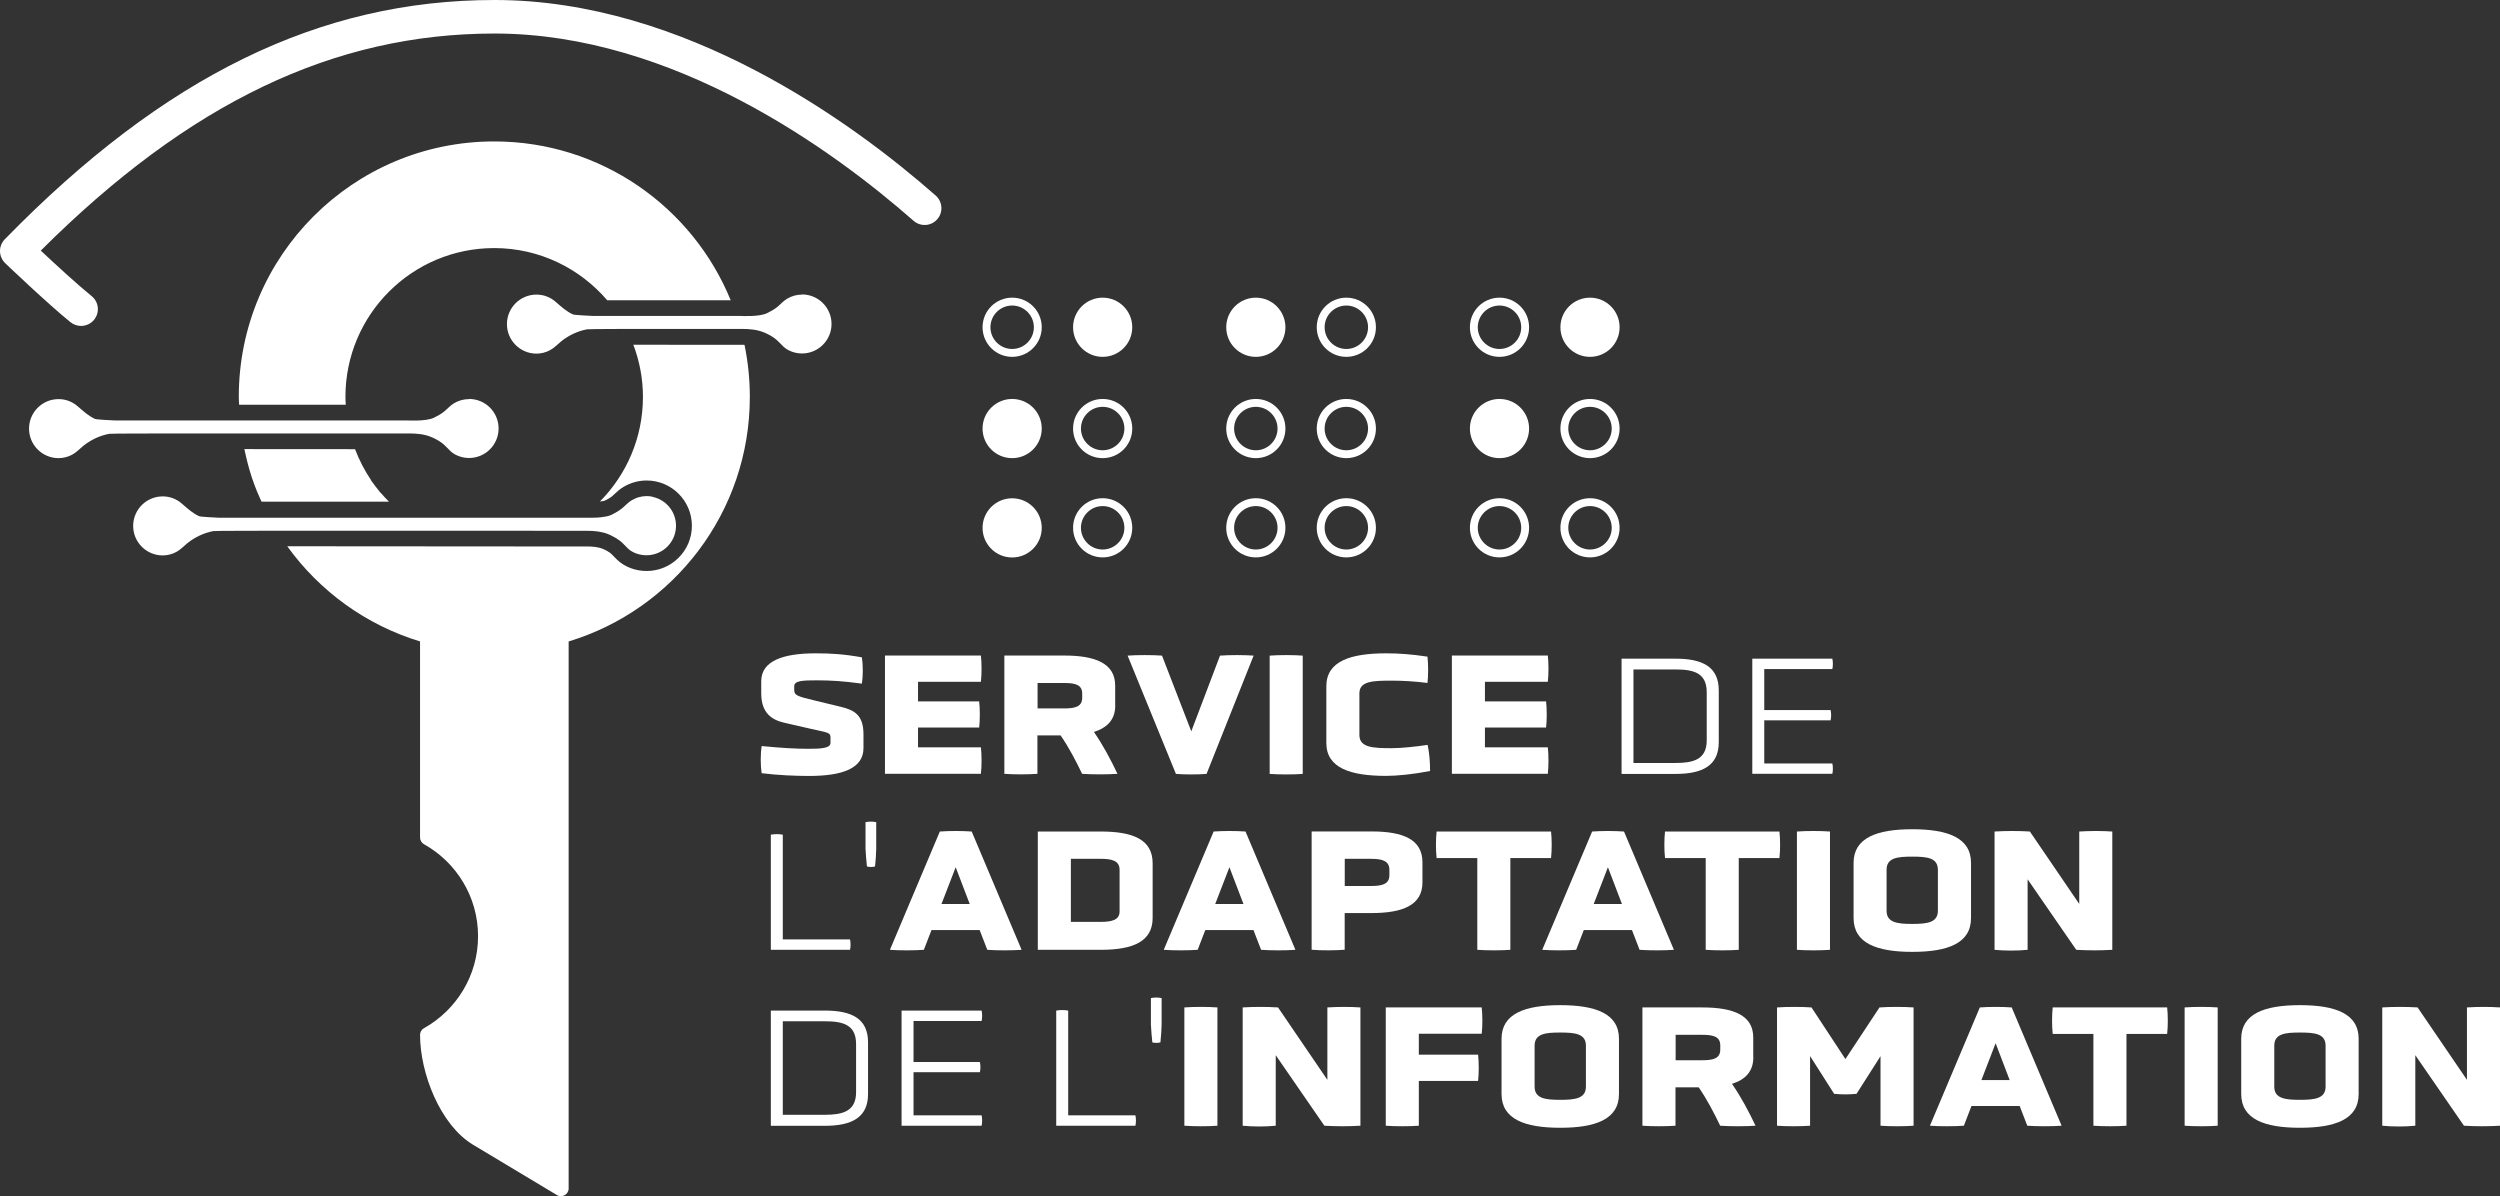 <?xml version="1.0" encoding="UTF-8"?>
<svg id="Calque_2" data-name="Calque 2" xmlns="http://www.w3.org/2000/svg" viewBox="0 0 317.64 151.96">
  <rect x="0" y="0" width="317.64" height="151.96" fill="#333333" stroke="none"/>
  <defs>
    <style>
      .cls-1 {
        fill: #fff;
      }
    </style>
  </defs>
  <g id="Layer_1" data-name="Layer 1">
    <g>
      <g>
        <path class="cls-1" d="M109.71,95.05c0,2.55-2.62,3.54-6.91,3.54-1.67,0-3.94-.09-6.03-.35-.15-.97-.15-2.49,0-3.45,2.42.24,4.38.35,5.96.35s2.79-.07,2.79-.75v-.62c0-.73-.18-.64-2.68-1.21l-3.19-.73c-1.61-.37-2.93-1.25-2.93-3.74v-1.54c0-2.6,2.82-3.54,6.91-3.54,1.89,0,3.54.09,5.88.51.15.95.15,2.4,0,3.34-2.44-.33-3.98-.42-5.74-.42s-2.86.04-2.86.75v.48c0,.68.4.81,2.71,1.36l3.19.77c1.76.42,2.9,1.06,2.9,3.5v1.74Z"/>
        <path class="cls-1" d="M112.44,98.32v-15.03h12.19c.11.97.11,2.38,0,3.34h-7.99v2.49h7.77c.11.97.11,2.35,0,3.32h-7.77v2.51h7.99c.11.97.11,2.4,0,3.37h-12.19Z"/>
        <path class="cls-1" d="M141.7,89.63c0,1.78-.99,2.82-2.71,3.37,1.19,1.72,2.18,3.61,2.99,5.32-1.25.09-3.23.09-4.49,0-.75-1.56-1.63-3.28-2.73-4.88h-2.95v4.88c-1.25.09-2.95.09-4.2,0v-15.03h7.61c3.98,0,6.47,1.01,6.47,3.81v2.53ZM137.5,88.12c0-1.19-1.03-1.34-2.33-1.34h-3.34v3.23h3.34c1.28,0,2.33-.15,2.33-1.34v-.55Z"/>
        <path class="cls-1" d="M143.26,83.3c1.21-.09,3.21-.09,4.38,0l3.72,9.62,3.65-9.62c1.21-.09,3.1-.09,4.27,0l-5.98,15.03c-1.21.09-2.68.09-3.89,0l-6.14-15.03Z"/>
        <path class="cls-1" d="M161.32,83.3c1.21-.09,3.04-.09,4.2,0v15.03c-1.17.09-2.99.09-4.2,0v-15.03Z"/>
        <path class="cls-1" d="M168.52,87.19c0-3.17,3.04-4.18,7.59-4.18,1.65,0,3.17.11,5.26.42.11.97.11,2.38,0,3.34-1.63-.2-3.15-.29-4.51-.29-2.38,0-4.14.04-4.14,1.61v5.3c0,1.61,1.76,1.67,4.14,1.67,1.21,0,3.1-.2,4.53-.42.22,1.03.31,2.2.31,3.32-2.16.42-4.2.62-5.59.62-4.55,0-7.59-1.01-7.59-4.18v-7.22Z"/>
        <path class="cls-1" d="M184.47,98.32v-15.03h12.19c.11.97.11,2.38,0,3.34h-7.99v2.49h7.77c.11.97.11,2.35,0,3.32h-7.77v2.51h7.99c.11.97.11,2.4,0,3.37h-12.19Z"/>
        <path class="cls-1" d="M206.03,98.32v-14.63h6.87c3.39,0,5.48,1.01,5.48,4.03v6.58c0,2.99-2.09,4.03-5.48,4.03h-6.87ZM216.85,87.94c0-2.51-1.78-2.88-3.96-2.88h-5.35v11.88h5.35c2.18,0,3.96-.4,3.96-2.86v-6.14Z"/>
        <path class="cls-1" d="M222.64,98.32v-14.63h10.17c.09.37.09.95,0,1.32h-8.65v5.21h8.43c.09.37.09.95,0,1.3h-8.43v5.48h8.65c.09.35.09.97,0,1.32h-10.17Z"/>
        <path class="cls-1" d="M97.94,120.68v-14.63c.55-.09.99-.09,1.52,0v13.31h8.54c.09.35.09.97,0,1.32h-10.06Z"/>
        <path class="cls-1" d="M109.97,104.46c.46-.09.9-.09,1.36,0v3.39c-.02.75-.07,1.5-.15,2.24-.38.09-.68.09-1.03,0-.09-.75-.13-1.5-.18-2.24v-3.39Z"/>
        <path class="cls-1" d="M124.47,118.17h-6.12l-.97,2.51c-1.21.09-3.1.09-4.31,0l6.34-15.03c1.25-.09,2.79-.09,4.05,0l6.34,15.03c-1.21.09-3.15.09-4.36,0l-.97-2.51ZM121.42,110.2l-1.8,4.66h3.59l-1.78-4.66Z"/>
        <path class="cls-1" d="M131.86,120.68v-15.03h8.01c4.07,0,6.58,1.01,6.58,4.03v6.95c0,3.01-2.51,4.05-6.6,4.05h-7.99ZM142.25,110.51c0-1.19-1.06-1.39-2.38-1.39h-3.81v8.01h3.81c1.3,0,2.38-.2,2.38-1.32v-5.3Z"/>
        <path class="cls-1" d="M159.26,118.17h-6.12l-.97,2.51c-1.21.09-3.1.09-4.31,0l6.34-15.03c1.25-.09,2.79-.09,4.05,0l6.34,15.03c-1.21.09-3.15.09-4.36,0l-.97-2.51ZM156.2,110.2l-1.8,4.66h3.59l-1.78-4.66Z"/>
        <path class="cls-1" d="M180.73,112.12c0,2.88-2.49,3.89-6.47,3.89h-3.41v4.66c-1.17.09-2.95.11-4.2,0v-15.03h7.61c3.98,0,6.47.99,6.47,3.92v2.55ZM176.53,110.51c0-1.19-1.03-1.39-2.33-1.39h-3.34v3.45h3.34c1.28,0,2.33-.18,2.33-1.36v-.7Z"/>
        <path class="cls-1" d="M187.7,109.02h-5.17c-.11-.97-.11-2.4,0-3.37h14.54c.11.97.11,2.4,0,3.37h-5.17v11.66c-1.17.09-2.99.09-4.2,0v-11.66Z"/>
        <path class="cls-1" d="M207.35,118.17h-6.12l-.97,2.51c-1.21.09-3.1.09-4.31,0l6.34-15.03c1.25-.09,2.79-.09,4.05,0l6.34,15.03c-1.21.09-3.15.09-4.36,0l-.97-2.51ZM204.29,110.2l-1.8,4.66h3.59l-1.78-4.66Z"/>
        <path class="cls-1" d="M216.72,109.02h-5.17c-.11-.97-.11-2.4,0-3.37h14.54c.11.97.11,2.4,0,3.37h-5.17v11.66c-1.17.09-2.99.09-4.2,0v-11.66Z"/>
        <path class="cls-1" d="M228.31,105.65c1.21-.09,3.04-.09,4.2,0v15.03c-1.17.09-2.99.09-4.2,0v-15.03Z"/>
        <path class="cls-1" d="M250.43,116.65c0,3.21-2.97,4.29-7.46,4.29s-7.46-1.08-7.46-4.29v-7.02c0-3.19,2.97-4.27,7.46-4.27s7.46,1.08,7.46,4.27v7.02ZM246.22,110.51c0-1.54-1.41-1.67-3.26-1.67s-3.26.13-3.26,1.67v5.21c0,1.52,1.41,1.67,3.26,1.67s3.26-.15,3.26-1.67v-5.21Z"/>
        <path class="cls-1" d="M257.62,111.72v8.96c-1.32.13-2.88.13-4.2,0v-15.03c1.45-.09,3.04-.09,4.49,0l6.27,9.2v-9.2c1.5-.09,2.82-.09,4.2,0v15.03c-1.56.09-3.01.09-4.58,0l-6.18-8.96Z"/>
        <path class="cls-1" d="M97.94,143.03v-14.63h6.87c3.39,0,5.48,1.01,5.48,4.03v6.58c0,2.99-2.09,4.03-5.48,4.03h-6.87ZM108.77,132.64c0-2.51-1.78-2.88-3.96-2.88h-5.35v11.88h5.35c2.18,0,3.96-.4,3.96-2.86v-6.14Z"/>
        <path class="cls-1" d="M114.55,143.03v-14.63h10.17c.09.37.09.95,0,1.32h-8.65v5.21h8.43c.09.37.09.95,0,1.3h-8.43v5.48h8.65c.09.35.09.97,0,1.32h-10.17Z"/>
        <path class="cls-1" d="M134.2,143.03v-14.63c.55-.09.99-.09,1.52,0v13.31h8.54c.09.35.09.97,0,1.32h-10.06Z"/>
        <path class="cls-1" d="M146.23,126.81c.46-.09.9-.09,1.36,0v3.39c-.02.75-.07,1.5-.15,2.24-.37.09-.68.09-1.03,0-.09-.75-.13-1.5-.18-2.24v-3.39Z"/>
        <path class="cls-1" d="M150.48,128c1.21-.09,3.04-.09,4.2,0v15.03c-1.17.09-2.99.09-4.2,0v-15.03Z"/>
        <path class="cls-1" d="M162.09,134.07v8.96c-1.32.13-2.88.13-4.2,0v-15.03c1.45-.09,3.04-.09,4.49,0l6.27,9.2v-9.2c1.5-.09,2.82-.09,4.2,0v15.03c-1.56.09-3.01.09-4.58,0l-6.18-8.96Z"/>
        <path class="cls-1" d="M180.27,137.35v5.68c-1.17.09-2.99.09-4.2,0v-15.03h12.19c.11.97.11,2.38,0,3.34h-7.99v2.66h7.53c.11.97.11,2.38,0,3.34h-7.53Z"/>
        <path class="cls-1" d="M205.7,139c0,3.21-2.97,4.29-7.46,4.29s-7.46-1.08-7.46-4.29v-7.02c0-3.19,2.97-4.27,7.46-4.27s7.46,1.08,7.46,4.27v7.02ZM201.5,132.86c0-1.54-1.41-1.67-3.26-1.67s-3.26.13-3.26,1.67v5.21c0,1.52,1.41,1.67,3.26,1.67s3.26-.15,3.26-1.67v-5.21Z"/>
        <path class="cls-1" d="M222.77,134.34c0,1.78-.99,2.82-2.71,3.37,1.19,1.72,2.18,3.61,2.99,5.32-1.25.09-3.23.09-4.49,0-.75-1.56-1.63-3.28-2.73-4.88h-2.95v4.88c-1.25.09-2.95.09-4.2,0v-15.03h7.61c3.98,0,6.47,1.01,6.47,3.81v2.53ZM218.57,132.82c0-1.19-1.03-1.34-2.33-1.34h-3.34v3.23h3.34c1.28,0,2.33-.15,2.33-1.34v-.55Z"/>
        <path class="cls-1" d="M238.94,134.18l-3.06,4.8c-1.01.09-1.83.09-2.84,0l-3.06-4.8v8.85c-1.17.09-2.99.09-4.2,0v-15.03c1.21-.09,3.21-.09,4.38,0l4.31,6.56,4.33-6.56c1.21-.09,3.17-.09,4.33,0v15.03c-1.17.09-2.97.09-4.2,0v-8.85Z"/>
        <path class="cls-1" d="M256.61,140.52h-6.12l-.97,2.51c-1.21.09-3.1.09-4.31,0l6.34-15.03c1.25-.09,2.79-.09,4.05,0l6.34,15.03c-1.21.09-3.15.09-4.36,0l-.97-2.51ZM253.55,132.56l-1.8,4.67h3.59l-1.78-4.67Z"/>
        <path class="cls-1" d="M265.98,131.37h-5.17c-.11-.97-.11-2.4,0-3.37h14.54c.11.97.11,2.4,0,3.37h-5.17v11.66c-1.17.09-2.99.09-4.2,0v-11.66Z"/>
        <path class="cls-1" d="M277.57,128c1.21-.09,3.04-.09,4.2,0v15.03c-1.17.09-2.99.09-4.2,0v-15.03Z"/>
        <path class="cls-1" d="M299.68,139c0,3.21-2.97,4.29-7.46,4.29s-7.46-1.08-7.46-4.29v-7.02c0-3.19,2.97-4.27,7.46-4.27s7.46,1.08,7.46,4.27v7.02ZM295.48,132.86c0-1.54-1.41-1.67-3.26-1.67s-3.26.13-3.26,1.67v5.21c0,1.52,1.41,1.67,3.26,1.67s3.26-.15,3.26-1.67v-5.21Z"/>
        <path class="cls-1" d="M306.88,134.07v8.96c-1.32.13-2.88.13-4.2,0v-15.03c1.45-.09,3.04-.09,4.49,0l6.27,9.2v-9.2c1.5-.09,2.82-.09,4.2,0v15.03c-1.56.09-3.01.09-4.58,0l-6.18-8.96Z"/>
      </g>
      <g>
        <circle class="cls-1" cx="128.6" cy="54.45" r="3.76"/>
        <path class="cls-1" d="M128.6,38.82c1.52,0,2.76,1.24,2.76,2.76s-1.24,2.76-2.76,2.76-2.76-1.24-2.76-2.76,1.24-2.76,2.76-2.76M128.6,37.82c-2.08,0-3.76,1.68-3.76,3.76s1.69,3.76,3.76,3.76,3.76-1.68,3.76-3.76-1.68-3.76-3.76-3.76h0Z"/>
        <circle class="cls-1" cx="128.6" cy="67.07" r="3.76"/>
        <path class="cls-1" d="M140.1,51.69c1.52,0,2.76,1.24,2.76,2.76s-1.24,2.76-2.76,2.76-2.76-1.24-2.76-2.76,1.24-2.76,2.76-2.76M140.1,50.69c-2.08,0-3.76,1.68-3.76,3.76s1.68,3.76,3.76,3.76,3.76-1.68,3.76-3.76-1.68-3.76-3.76-3.76h0Z"/>
        <circle class="cls-1" cx="140.1" cy="41.58" r="3.76"/>
        <path class="cls-1" d="M140.1,64.3c1.52,0,2.76,1.24,2.76,2.76s-1.24,2.76-2.76,2.76-2.76-1.24-2.76-2.76,1.24-2.76,2.76-2.76M140.1,63.3c-2.08,0-3.76,1.68-3.76,3.76s1.68,3.76,3.76,3.76,3.76-1.68,3.76-3.76-1.68-3.76-3.76-3.76h0Z"/>
      </g>
      <g>
        <path class="cls-1" d="M159.56,51.69c1.52,0,2.76,1.24,2.76,2.76s-1.24,2.76-2.76,2.76-2.76-1.24-2.76-2.76,1.24-2.76,2.76-2.76M159.56,50.69c-2.08,0-3.76,1.68-3.76,3.76s1.68,3.76,3.76,3.76,3.76-1.68,3.76-3.76-1.68-3.76-3.76-3.76h0Z"/>
        <circle class="cls-1" cx="159.56" cy="41.58" r="3.76"/>
        <path class="cls-1" d="M159.56,64.3c1.52,0,2.76,1.24,2.76,2.76s-1.24,2.76-2.76,2.76-2.76-1.24-2.76-2.76,1.24-2.76,2.76-2.76M159.56,63.3c-2.08,0-3.76,1.68-3.76,3.76s1.68,3.76,3.76,3.76,3.76-1.68,3.76-3.76-1.68-3.76-3.76-3.76h0Z"/>
        <path class="cls-1" d="M171.06,51.69c1.52,0,2.76,1.24,2.76,2.76s-1.24,2.76-2.76,2.76-2.76-1.24-2.76-2.76,1.24-2.76,2.76-2.76M171.06,50.69c-2.08,0-3.76,1.68-3.76,3.76s1.68,3.76,3.76,3.76,3.76-1.68,3.76-3.76-1.68-3.76-3.76-3.76h0Z"/>
        <path class="cls-1" d="M171.06,38.82c1.52,0,2.76,1.24,2.76,2.76s-1.24,2.76-2.76,2.76-2.76-1.24-2.76-2.76,1.24-2.76,2.76-2.76M171.06,37.82c-2.08,0-3.76,1.68-3.76,3.76s1.68,3.76,3.76,3.76,3.76-1.68,3.76-3.76-1.68-3.76-3.76-3.76h0Z"/>
        <path class="cls-1" d="M171.06,64.3c1.52,0,2.76,1.24,2.76,2.76s-1.24,2.76-2.76,2.76-2.76-1.24-2.76-2.76,1.24-2.76,2.76-2.76M171.06,63.3c-2.08,0-3.76,1.68-3.76,3.76s1.68,3.76,3.76,3.76,3.76-1.68,3.76-3.76-1.68-3.76-3.76-3.76h0Z"/>
      </g>
      <g>
        <circle class="cls-1" cx="190.52" cy="54.45" r="3.76"/>
        <path class="cls-1" d="M190.52,38.82c1.52,0,2.76,1.24,2.76,2.76s-1.24,2.76-2.76,2.76-2.76-1.24-2.76-2.76,1.24-2.76,2.76-2.76M190.52,37.82c-2.08,0-3.76,1.68-3.76,3.76s1.68,3.76,3.76,3.76,3.76-1.68,3.76-3.76-1.68-3.76-3.76-3.76h0Z"/>
        <path class="cls-1" d="M190.52,64.3c1.52,0,2.76,1.24,2.76,2.76s-1.24,2.76-2.76,2.76-2.76-1.24-2.76-2.76,1.24-2.76,2.76-2.76M190.52,63.3c-2.08,0-3.76,1.68-3.76,3.76s1.68,3.76,3.76,3.76,3.76-1.68,3.76-3.76-1.68-3.76-3.76-3.76h0Z"/>
        <path class="cls-1" d="M202.02,51.69c1.52,0,2.76,1.24,2.76,2.76s-1.24,2.76-2.76,2.76-2.76-1.24-2.76-2.76,1.24-2.76,2.76-2.76M202.02,50.69c-2.08,0-3.76,1.68-3.76,3.76s1.68,3.76,3.76,3.76,3.76-1.68,3.76-3.76-1.68-3.76-3.76-3.76h0Z"/>
        <circle class="cls-1" cx="202.02" cy="41.58" r="3.76"/>
        <path class="cls-1" d="M202.02,64.3c1.52,0,2.76,1.24,2.76,2.76s-1.24,2.76-2.76,2.76-2.76-1.24-2.76-2.76,1.24-2.76,2.76-2.76M202.02,63.3c-2.08,0-3.76,1.68-3.76,3.76s1.68,3.76,3.76,3.76,3.76-1.68,3.76-3.76-1.68-3.76-3.76-3.76h0Z"/>
      </g>
      <path class="cls-1" d="M10.3,41.41c-.47,0-.95-.16-1.34-.47-2.93-2.37-8.08-7.29-8.3-7.5C.25,33.04.01,32.5,0,31.93s.21-1.12.61-1.53C20.86,9.66,40.64,0,62.84,0c24.17,0,45.49,15.57,56.05,24.85.88.78.97,2.13.19,3.01-.78.89-2.12.97-3.01.19-10.11-8.88-30.46-23.79-53.23-23.79-20.42,0-38.79,8.77-57.66,27.58,1.77,1.66,4.63,4.3,6.46,5.78.92.74,1.06,2.08.32,3-.42.52-1.04.79-1.66.79Z"/>
      <path class="cls-1" d="M101.91,37.43c-.68,0-1.33.18-1.91.53-.47.28-.83.71-1.25,1.05-.4.32-.83.55-1.29.78-1.03.5-3.36.35-3.36.35h-18.79s-2.31-.1-2.51-.19c-.83-.37-1.51-1-2.19-1.59-.68-.6-1.53-.93-2.45-.93-2.07,0-3.75,1.68-3.75,3.75s1.68,3.75,3.75,3.75c.59,0,1.2-.15,1.73-.44.54-.29.93-.73,1.4-1.11.96-.77,2.09-1.31,3.3-1.54.06-.01.51-.02,1.23-.03.91-.01,2.25-.02,3.81-.02.47,0,.96,0,1.46,0,.35,0,.71,0,1.08,0h0c.4,0,.8,0,1.21,0,.07,0,.14,0,.21,0,1.25,0,2.51,0,3.71,0,.11,0,.22,0,.33,0,.77,0,1.52,0,2.2,0,.62,0,1.2,0,1.71,0,.16,0,.32,0,.46,0,.21,0,.4,0,.58,0,.04,0,.08,0,.11,0,.19,0,.37,0,.52,0h.1s.07,0,.11,0c.11,0,.21,0,.3,0,.05,0,.09,0,.13,0,.07,0,.13,0,.18,0,.1,0,.17,0,.19,0,1.05,0,2.01.08,2.98.5.44.19.87.43,1.26.72.41.31.71.69,1.09,1.04.61.57,1.53.86,2.35.86,2.07,0,3.75-1.68,3.75-3.75s-1.68-3.75-3.75-3.75Z"/>
      <g>
        <path class="cls-1" d="M43.93,51.42c-.02-.33-.04-.66-.04-1,0-10.44,8.46-18.9,18.9-18.9,5.75,0,10.89,2.58,14.36,6.63h15.69c-4.84-11.84-16.47-20.18-30.05-20.18-17.92,0-32.45,14.53-32.45,32.45,0,.34.03.67.04,1h13.55Z"/>
        <path class="cls-1" d="M59.59,50.71c-.68,0-1.33.18-1.91.53-.47.28-.83.71-1.25,1.05-.4.32-.83.55-1.29.78-1.03.5-3.36.35-3.36.35H14.59s-2.31-.1-2.51-.19c-.83-.37-1.51-1-2.19-1.59-.68-.6-1.53-.93-2.45-.93-2.07,0-3.75,1.68-3.75,3.75s1.68,3.75,3.75,3.75c.59,0,1.2-.15,1.73-.44.54-.29.93-.73,1.4-1.11.96-.77,2.09-1.31,3.3-1.54.06-.01.51-.02,1.23-.03,1.65-.02,8.42-.02,15.67-.02,2.74,0,5.55,0,8.17,0,.44,0,.87,0,1.3,0,1.35,0,2.63,0,3.82,0,3.51,0,6.15,0,6.96,0,.47,0,.85,0,.9,0,1.05,0,2.01.08,2.98.5.44.19.87.43,1.26.72.41.31.71.69,1.09,1.04.61.57,1.53.86,2.35.86,2.07,0,3.75-1.68,3.75-3.75s-1.68-3.75-3.75-3.75Z"/>
      </g>
      <g>
        <path class="cls-1" d="M82.91,63.11c-.24-.05-.5-.08-.75-.08-.34,0-.67.05-.99.14-.16.04-.32.1-.47.17s-.3.14-.45.23c-.47.28-.83.71-1.25,1.05-.3.24-.62.43-.95.6-.11.06-.22.12-.33.18-.15.07-.33.13-.52.18-.06.02-.13.03-.19.04-.14.03-.28.05-.43.07-.07,0-.15.02-.22.03-.15.02-.3.03-.45.04-.06,0-.12,0-.18.01-.2,0-.4.01-.57.01h0c-.14,0-.27,0-.38,0-.04,0-.07,0-.1,0-.07,0-.13,0-.18,0-.02,0-.05,0-.06,0-.03,0-.07,0-.07,0h0s-.53,0-.53,0H27.82s-2.31-.1-2.51-.19c-.83-.37-1.51-1-2.19-1.59-.68-.6-1.53-.93-2.45-.93-2.07,0-3.75,1.68-3.75,3.75s1.68,3.75,3.75,3.75c.59,0,1.2-.15,1.73-.44.54-.29.93-.73,1.4-1.11.96-.77,2.09-1.31,3.3-1.54.06-.01.51-.02,1.23-.03.81-.01,3.35-.02,6.82-.02h0c1.69,0,3.6,0,5.65,0,4.24,0,9.07,0,13.69,0h0c8.44,0,16.2.01,18.54.01h.04c.1,0,.19,0,.27,0,.04,0,.09,0,.12,0h.11c.07,0,.14,0,.2,0,.05,0,.1,0,.14,0,.04,0,.08,0,.12,0,.06,0,.12,0,.17,0,.14,0,.24,0,.27,0h0c.53,0,1.03.02,1.52.09.25.04.49.09.73.15.24.07.48.15.73.26.11.05.22.11.32.16.32.16.64.34.93.56.21.15.39.33.56.5.17.18.34.36.53.54.31.29.69.5,1.1.64.41.14.84.21,1.26.21.26,0,.51-.03.75-.08,1.71-.35,2.99-1.86,2.99-3.67s-1.28-3.32-2.99-3.67Z"/>
        <path class="cls-1" d="M32.77,62.7c.14.35.3.69.46,1.04h16.19c-.36-.36-.71-.73-1.04-1.12,0,0-.02,0-.03,0-.37-.46-.86-1.1-1.21-1.58.01,0,.02,0,.03,0-.84-1.23-1.52-2.56-2.06-3.97-3.87,0-9.06,0-14.06-.01.26,1.23.56,2.44.95,3.62.23.69.49,1.36.76,2.02Z"/>
        <path class="cls-1" d="M94.57,43.81c-.11,0-.22,0-.34,0h-.11s-.8,0-.8,0h-.1c-.87,0-2.29,0-3.96,0-2.42,0-5.39-.01-8.02-.01-.27,0-.52,0-.77,0,.78,2.07,1.22,4.29,1.22,6.63,0,5.18-2.09,9.88-5.47,13.29.35-.04.56-.09.62-.11.42-.2.68-.36.9-.53.12-.1.23-.2.34-.31.29-.28.66-.62,1.15-.91.89-.53,1.9-.81,2.93-.81,3.17,0,5.75,2.58,5.75,5.75s-2.58,5.75-5.75,5.75c-1.42,0-2.77-.51-3.72-1.4-.16-.15-.31-.31-.46-.46-.17-.18-.32-.33-.45-.43-.25-.19-.54-.35-.86-.49-.65-.28-1.34-.34-2.18-.34h-.11s-.8,0-.8,0h-.11c-.78,0-3.01,0-6.09,0-6.86,0-17.92-.02-26.57-.02-1.59,0-3.02,0-4.31,0,4.1,5.69,9.99,10,16.87,12.09v24.92c0,.36.2.67.51.85,4.09,2.29,6.86,6.66,6.86,11.68s-2.77,9.39-6.86,11.68c-.31.17-.51.49-.51.85,0,4.87,2.56,11.46,6.74,13.97l10.65,6.39c.65.39,1.49-.08,1.49-.84v-69.5c13.32-4.04,23.02-16.42,23.02-31.06,0-2.26-.23-4.47-.67-6.6Z"/>
      </g>
    </g>
  </g>
</svg>